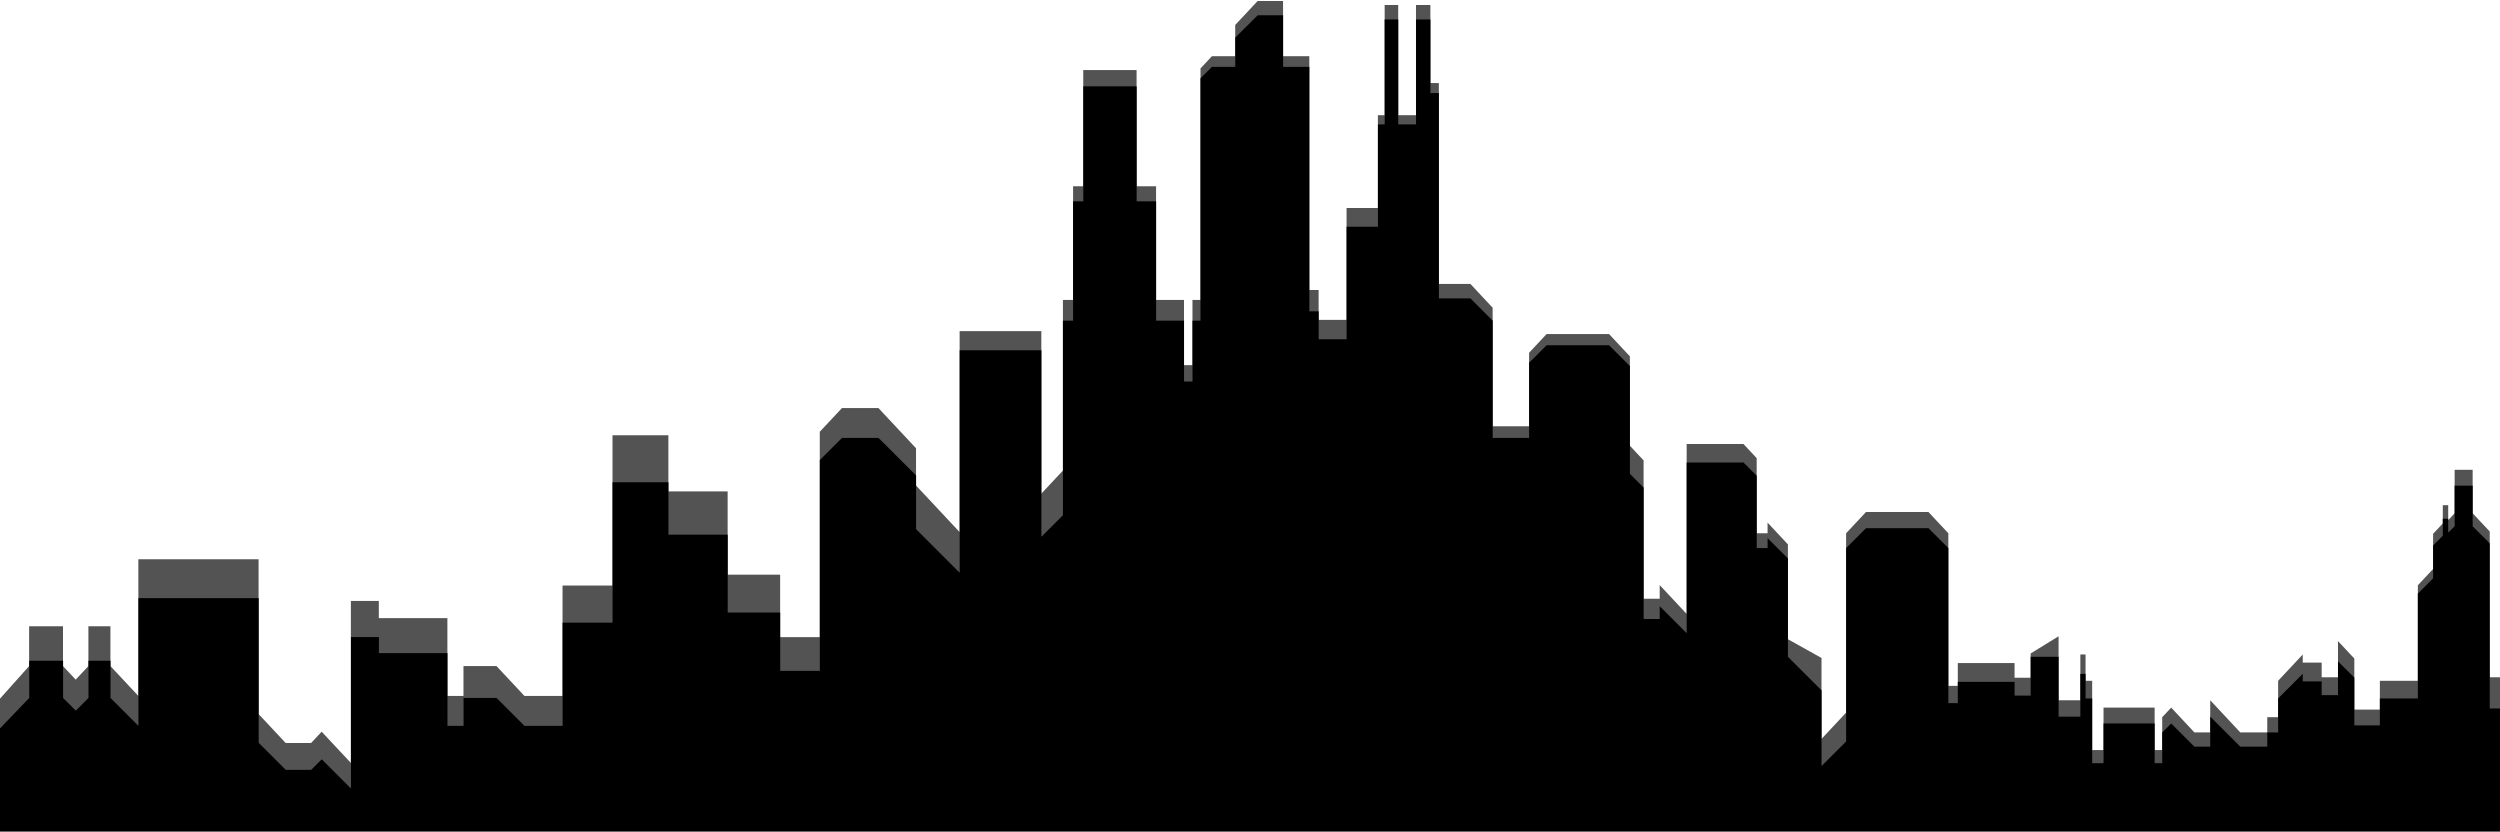 <svg width="1440" height="479" viewBox="0 0 1440 479" fill="none" xmlns="http://www.w3.org/2000/svg">
<path d="M1440 465.538H-0V402.428L16.781 383.658V360.718H36.288V383.658L43.603 391.479L50.919 383.658V360.718H63.598V383.658L79.692 400.863V322.137H148.943V411.291L164.549 427.975H179.18L185.276 421.457L202.101 439.445V346.12H218.195V356.026H257.697V400.863H266.963V383.658H285.983L302.077 400.863H324.023V337.256H352.796V250.709H384.983V283.034H419.121V331H449.358V366.974H472.186V248.709L484.959 235.054H505.988L527.632 258.193V279.645L552.747 306.496V190.743H599.809V284.337L612.245 271.043V172.778H618.097V107.306H623.95L623.95 40.356H654.674L654.674 107.306H665.891V172.778H681.984V210.317H686.861V172.778H691.494L691.494 39.401L698.078 32.362H711.489V14.375L724.413 0.559H739.043V32.362H754.162L754.162 167.043H759.526V184.248H775.62V119.797H793.664V66.337H797.566V2.884H805.369V66.337H815.61V2.884H823.901V47.85H828.778V163.552H846.955L859.768 177.25V245.525H880.755V203.193L890.839 192.412H926.816L938.808 205.233V256.738L946.712 265.188V344.88H955.979V337.013L971.515 353.622V255.728H1004.22L1011.85 263.886V307.156H1018.12V301.038L1029.84 313.567V368.19L1049.19 378.994V425.614L1063.36 410.462V307.156L1074.81 294.919H1110.79L1122.24 307.156V395.052H1127.69V381.94H1160.39V390.39H1169.66V376.381L1185.74 366.497V403.356H1198.28V376.987H1201.28V392.138H1205.09V432.057H1211.63V407.581H1241.07V432.057H1245.43V413.117L1250.61 407.581L1263.96 421.859H1273.09V403.356L1290.4 421.859H1305.94V413.117H1312.2V392.138L1326.38 376.987V381.649H1337.28V390.099H1346.68V369.265L1356.09 379.318V408.747H1370.8V392.138H1392.68V337.116L1401.47 327.719V307.469L1407.05 301.495V291.006H1410.17V299.587L1413.87 295.638V270.609H1424.25V295.638L1434.09 306.157V390.122H1440V465.538Z" fill="#535353"/>
<path d="M1440 479H0V419.572L16.835 402.028V380.587H36.341V402.028L43.656 409.338L50.971 402.028V380.587H63.651V402.028L79.744 418.109V344.527H148.992V427.855L164.598 443.449H179.228L185.323 437.358L202.148 454.17V366.943H218.241V376.201H257.742V418.109H267.008V402.028H286.027L302.12 418.109H324.065V358.659H352.837V277.766H385.023V307.979H419.16V352.811H449.395V386.435H472.223V265.004L484.995 252.241H506.023L527.666 273.868V304.812L552.78 329.908V201.747H599.84V309.197L612.248 296.771V184.691H618.098V115.982H623.98V49.709H654.703V115.982H665.919V184.691H682.012V219.777H686.889V184.691H691.488V45.08L698.105 38.501H711.516V21.689L724.439 8.775H739.069V38.501H754.187V179.331H759.551V195.412H775.644V130.601H793.688V71.637H797.589L797.568 11.212H805.392V71.637H815.633V11.212H823.923V53.607H828.8V171.888H846.977L859.789 184.691V252.241H880.775V208.939L890.859 198.862H926.834L938.826 210.845V272.938L946.73 280.836V356.546H955.996V349.193L971.531 364.716V266.402H1004.24L1011.87 274.027V315.695H1018.14V309.976L1029.85 321.686V378.333L1049.21 397.669V441.243L1063.38 427.081V315.695L1074.82 304.257H1110.8L1122.25 315.695V405.022H1127.7V392.767H1160.4V400.665H1169.67V378.333H1185.75V412.784H1198.29V388.137H1201.28V402.299H1205.1V439.609H1211.64V416.732H1241.07V439.609H1245.44V421.907L1250.61 416.732L1263.97 430.077H1273.1V412.784L1290.4 430.077H1305.94V421.907H1312.21V402.299L1326.38 388.137V392.494H1337.28V400.392H1346.68V380.92L1356.09 390.316V417.822H1370.8V402.299H1392.68V341.908L1401.47 333.125V314.197L1407.05 308.614V298.81H1410.17V306.83L1413.87 303.14V279.746H1424.25V303.14L1434.09 312.971V408.07H1440V479Z" fill="black"/>
</svg>
